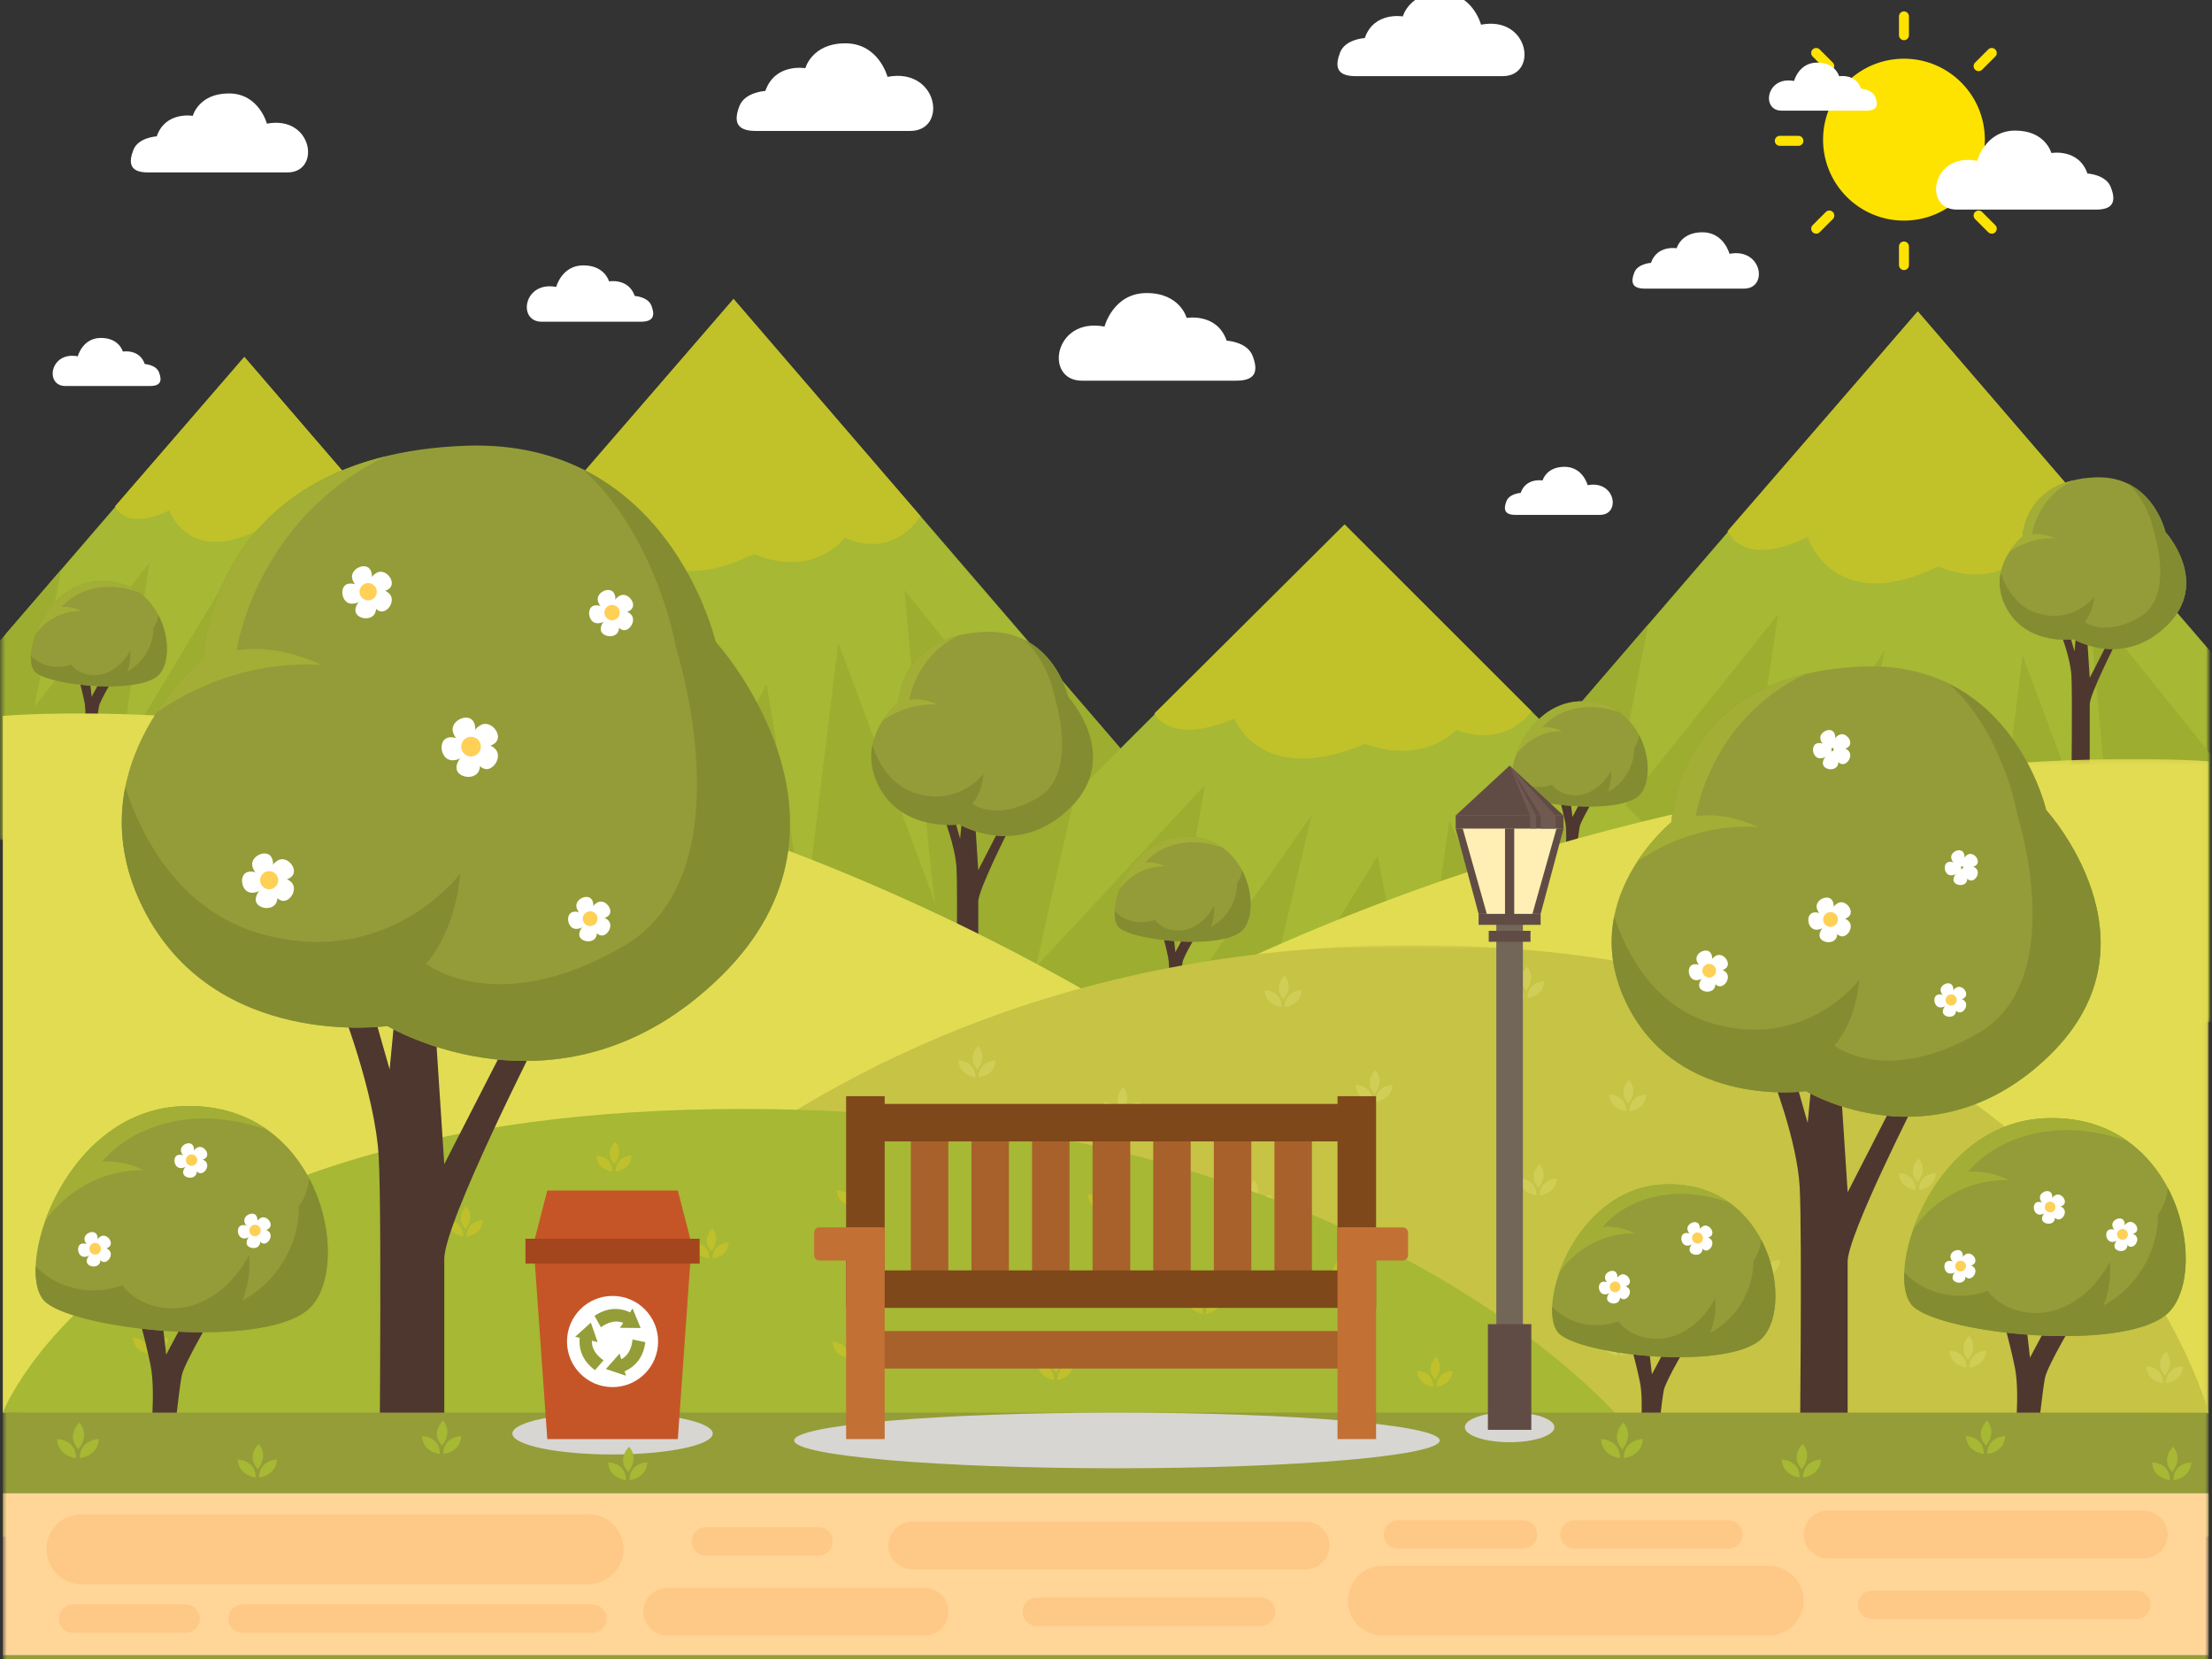 <svg width="480" height="360" viewBox="0 0 480 360" xmlns="http://www.w3.org/2000/svg" xmlns:xlink="http://www.w3.org/1999/xlink" style="background:#fff"><rect x="0" y="0" width="480" height="360" fill="#333333" stroke="none"/><defs><path id="a" d="M.169.166h195.896V154.4H.169z"/><path id="c" d="M.169.827h195.896v91.036H.169z"/><path id="e" d="M.608.73h142.661v104.84H.608z"/><path id="g" d="M.608 1.11h142.661v61.882H.608z"/><path id="i" d="M1.286.162h351.676v143.97H1.286z"/><path id="k" d="M.621.664h377.604v103.552H.621z"/><path id="m" d="M.608 479h478.67V0H.608z"/></defs><g transform="translate(0 -59)" fill="none" fill-rule="evenodd"><path d="M430.707 89.304c0 9.7-7.858 17.564-17.55 17.564-9.693 0-17.55-7.864-17.55-17.564s7.857-17.563 17.55-17.563c9.692 0 17.55 7.863 17.55 17.563m-17.55-21.584a1.081 1.081 0 0 1-1.08-1.083v-4.035a1.081 1.081 0 1 1 2.16 0v4.035c0 .598-.484 1.082-1.08 1.082m0 49.884a1.081 1.081 0 0 1-1.08-1.081v-4.036c0-.596.483-1.082 1.08-1.082.596 0 1.08.486 1.08 1.082v4.036a1.08 1.08 0 0 1-1.08 1.081m15.433-43.486a1.084 1.084 0 0 1 0-1.53l2.853-2.853a1.08 1.08 0 0 1 1.53 0 1.084 1.084 0 0 1 0 1.53l-2.853 2.853a1.082 1.082 0 0 1-1.53 0m-35.247 35.273a1.081 1.081 0 0 1 0-1.53l2.85-2.853a1.08 1.08 0 0 1 1.53 0 1.084 1.084 0 0 1 0 1.53l-2.853 2.853a1.078 1.078 0 0 1-1.527 0m41.642-19.828c0-.598.484-1.082 1.08-1.082h4.033c.597 0 1.08.484 1.08 1.082a1.08 1.08 0 0 1-1.08 1.081h-4.032a1.081 1.081 0 0 1-1.081-1.081m-49.85 0c0-.598.484-1.082 1.08-1.082h4.034a1.081 1.081 0 0 1 0 2.163h-4.034a1.08 1.08 0 0 1-1.08-1.081m43.455 15.445a1.08 1.08 0 0 1 1.53 0l2.852 2.853a1.084 1.084 0 0 1 0 1.53 1.08 1.08 0 0 1-1.529 0l-2.852-2.853a1.084 1.084 0 0 1 0-1.53m-35.248-35.273a1.078 1.078 0 0 1 1.527 0l2.852 2.852a1.082 1.082 0 0 1-1.53 1.53l-2.85-2.852a1.081 1.081 0 0 1 0-1.53" fill="#FFE300"/><g transform="translate(283.213 126.403)"><mask id="b" fill="#fff"><use xlink:href="#a"/></mask><path fill="#A6B834" mask="url(#b)" d="M.169 154.4L132.939.166 265.709 154.4z"/></g><path d="M416.152 126.568l-41.286 47.689s3.292 8.285 17.352 1.274c0 0 5.684 17.528 28.421 6.374 0 0 11.37 5.736 19.747-3.505 0 0 9.671 5.099 16.353-4.674l-40.587-47.158z" fill="#C1C12A"/><g transform="translate(283.213 188.939)"><mask id="d" fill="#fff"><use xlink:href="#c"/></mask><path d="M.169 91.863h265.54l-67.69-78.634 14.698 40.712L170.036.827s5.695 63.487 6.713 68.162c-1.461-4.27-21.073-56.689-21.073-56.689s-7.18 58.212-7.18 59.487c0 1.274-8.377-50.564-8.377-50.564l-26.726 50.564 12.366-60.761-32.31 53.537 9.174-61.187-36.698 45.891s4.672-24.261 8.539-43.71L.169 91.863z" fill="#9CAD30" mask="url(#d)"/></g><g transform="translate(0 135.717)"><mask id="f" fill="#fff"><use xlink:href="#e"/></mask><path fill="#A6B834" mask="url(#f)" d="M-37.23 105.57L53.02.73l90.249 104.84z"/></g><path d="M53.02 136.447l-28.064 32.416s2.237 5.632 11.796.866c0 0 3.863 11.915 19.318 4.334 0 0 7.726 3.898 13.423-2.384 0 0 6.573 3.466 11.115-3.177L53.02 136.447z" fill="#C1C12A"/><g transform="translate(0 178.294)"><mask id="h" fill="#fff"><use xlink:href="#g"/></mask><path d="M-37.23 62.992h180.5L97.257 9.541l9.99 27.673L78.238 1.11s3.87 43.155 4.561 46.332C81.805 44.54 68.474 8.91 68.474 8.91s-4.88 39.57-4.88 40.437c0 .866-5.693-34.371-5.693-34.371l-18.167 34.37 8.405-41.302-21.962 36.392 6.236-41.59L7.468 34.037s3.175-16.491 5.803-29.711l-50.5 58.665z" fill="#9CAD30" mask="url(#h)"/></g><path fill="#A6B834" d="M26.41 278.108l132.77-154.234 132.77 154.234z"/><path d="M159.18 123.874l-41.286 47.688s3.292 8.286 17.352 1.275c0 0 5.684 17.528 28.42 6.374 0 0 11.37 5.736 19.747-3.505 0 0 9.673 5.099 16.353-4.674l-40.587-47.158z" fill="#C1C12A"/><path d="M26.41 278.108h265.54l-67.69-78.634 14.698 40.712-42.681-53.115s5.695 63.488 6.713 68.162c-1.461-4.27-21.073-56.688-21.073-56.688s-7.18 58.212-7.18 59.486c0 1.275-8.377-50.563-8.377-50.563l-26.726 50.563L152 197.271l-32.31 53.537 9.174-61.187-36.698 45.89s4.672-24.26 8.539-43.71L26.41 278.109z" fill="#9CAD30"/><path fill="#A6B834" d="M159.004 305.492l132.77-132.68 132.768 132.68z"/><path d="M291.773 172.812l-41.285 41.025s3.29 7.127 17.352 1.096c0 0 5.684 15.078 28.42 5.483 0 0 11.37 4.934 19.746-3.016 0 0 9.673 4.387 16.354-4.021l-40.587-40.567z" fill="#C1C12A"/><path d="M159.004 305.492h265.538l-67.69-67.645 14.7 35.021-42.681-45.69s5.693 54.616 6.712 58.635c-1.462-3.672-21.074-48.766-21.074-48.766s-7.178 50.077-7.178 51.175c0 1.096-8.377-43.499-8.377-43.499l-26.727 43.499 12.365-52.271-32.31 46.057 9.176-52.637-36.7 39.476s4.673-20.87 8.54-37.6l-74.294 74.245z" fill="#9CAD30"/><path d="M251.641 259.322s1.312 4.73 1.838 7.356c.525 2.626 0 7.355 0 7.355h2.362s.526-4.99.788-6.306c.262-1.311 3.411-6.566 3.411-6.566l-2.333-.519-2.654 4.985s-.786-7.618-1.05-6.83c-.262.787-2.362.525-2.362.525" fill="#4E372F"/><path d="M256.558 240.534c-12.087.572-17.099 17.054-13.603 19.843 3.494 2.789 21.406 4.633 26.284.811 4.879-3.821 1.743-21.336-12.68-20.654" fill="#939C38"/><path d="M269.507 247.845a5.84 5.84 0 0 1-1.047 2.797c.034 3.89-2.26 7.71-5.708 9.508.575-1.445.807-3.024.678-4.574-1.228 2.31-3.22 4.308-5.724 5.066-2.5.757-5.507.063-7.081-2.026-2.27.85-4.913.639-7.018-.563a8.155 8.155 0 0 1-1.73-1.345c-.065 1.696.286 3.036 1.077 3.668 3.496 2.79 21.407 4.633 26.286.812 2.668-2.09 2.931-8.276.267-13.343" fill="#838C31"/><path d="M259.383 241.783c2.029.064 4.018.49 5.936 1.16-2.248-1.61-5.15-2.58-8.76-2.408-7.166.338-11.844 6.268-13.738 11.622 2.225-3.194 6.075-5.28 9.986-5.137a7.87 7.87 0 0 0-4.242-.885c2.616-3.05 6.8-4.48 10.818-4.352" fill="#A2AE35"/><path d="M337.802 229.984s1.312 4.727 1.837 7.355c.525 2.627 0 7.354 0 7.354h2.363s.525-4.99.787-6.304c.263-1.313 3.412-6.566 3.412-6.566l-2.334-.52-2.654 4.985s-.785-7.617-1.049-6.83c-.262.788-2.362.526-2.362.526" fill="#4E372F"/><path d="M342.719 211.196c-12.087.572-17.098 17.053-13.604 19.842 3.495 2.789 21.406 4.633 26.285.812 4.878-3.822 1.743-21.337-12.681-20.654" fill="#939C38"/><path d="M355.667 218.506a5.84 5.84 0 0 1-1.046 2.797c.033 3.89-2.26 7.71-5.708 9.508a10.16 10.16 0 0 0 .678-4.574c-1.227 2.31-3.22 4.308-5.723 5.065-2.502.759-5.509.063-7.082-2.026a8.403 8.403 0 0 1-7.019-.563 8.099 8.099 0 0 1-1.728-1.344c-.067 1.697.284 3.037 1.075 3.669 3.496 2.79 21.408 4.633 26.286.811 2.67-2.09 2.932-8.277.267-13.343" fill="#838C31"/><path d="M345.543 212.444c2.029.064 4.018.49 5.937 1.16-2.249-1.61-5.15-2.58-8.761-2.408-7.166.338-11.843 6.269-13.738 11.621 2.226-3.193 6.076-5.28 9.987-5.136a7.858 7.858 0 0 0-4.243-.884c2.618-3.053 6.801-4.48 10.818-4.353" fill="#A2AE35"/><path d="M16.478 203.902s1.31 4.73 1.837 7.356c.524 2.626 0 7.355 0 7.355h2.362s.525-4.991.788-6.306c.262-1.311 3.412-6.566 3.412-6.566l-2.333-.519-2.654 4.984s-.787-7.617-1.05-6.83c-.263.788-2.362.526-2.362.526" fill="#4E372F"/><path d="M21.394 185.114c-12.087.572-17.098 17.054-13.602 19.843 3.493 2.788 21.404 4.633 26.283.811 4.878-3.821 1.744-21.337-12.681-20.654" fill="#939C38"/><path d="M34.342 192.425a5.851 5.851 0 0 1-1.045 2.797c.032 3.89-2.26 7.71-5.708 9.508.575-1.445.807-3.024.677-4.575-1.227 2.31-3.22 4.309-5.723 5.067-2.502.757-5.509.063-7.082-2.026a8.418 8.418 0 0 1-7.019-.563 8.147 8.147 0 0 1-1.728-1.345c-.067 1.696.284 3.036 1.077 3.668 3.494 2.79 21.406 4.633 26.284.812 2.67-2.09 2.932-8.276.267-13.343" fill="#838C31"/><path d="M24.218 186.363c2.03.064 4.018.49 5.937 1.16-2.249-1.61-5.15-2.58-8.761-2.408-7.166.338-11.842 6.268-13.737 11.622 2.225-3.195 6.076-5.281 9.986-5.137a7.868 7.868 0 0 0-4.243-.885c2.618-3.051 6.801-4.48 10.818-4.352" fill="#A2AE35"/><path d="M204.679 236.028s2.62 6.557 2.883 11.279c.262 4.72 0 28.067 0 28.067h4.719v-20.722c0-2.624 6.814-16.002 6.814-16.002l-1.573-1.048-5.241 10.23-.788-12.066-2.622-.264-.522 5.51-1.574-5.51-2.096.526z" fill="#4E372F"/><path d="M194.955 211.415s-9.502 7.664-4.367 17.96c5.134 10.297 17.593 8.512 17.593 8.512s12.649 7.586 24.03-3.595c11.38-11.18-.403-24.06-.403-24.06s-3.317-14.667-18.023-14.116c-18.498.692-18.83 15.299-18.83 15.299" fill="#939C38"/><path d="M232.21 234.293c11.382-11.181-.402-24.06-.402-24.06s-1.963-8.644-9.531-12.41c5.393 4.957 6.692 12.848 6.692 12.848s5.243 16.264-3.845 21.51c-9.087 5.245-14.156 1.224-14.156 1.224 2.273-2.624 2.448-6.47 2.448-6.47s-5.067 6.819-14.154 4.37c-6.115-1.647-8.825-7.17-9.945-10.61-.506 2.54-.324 5.483 1.27 8.68 5.136 10.296 17.594 8.511 17.594 8.511s12.648 7.587 24.03-3.593" fill="#838C31"/><path d="M208.089 196.875c-12.864 3.117-13.134 14.54-13.134 14.54s-1.78 1.436-3.382 3.897c2.44-1.671 6.58-3.735 11.882-3.417 0 0-3.146-1.574-6.116-1.05 0 0 1.325-9.443 10.75-13.97" fill="#A2AE35"/><path d="M447.072 196.164s2.206 5.518 2.427 9.49c.22 3.973 0 23.616 0 23.616h3.97v-17.436c0-2.207 5.733-13.462 5.733-13.462l-1.323-.884-4.41 8.608-.663-10.152-2.205-.221-.441 4.635-1.323-4.635-1.765.441z" fill="#4E372F"/><path d="M438.89 175.456s-7.993 6.448-3.673 15.111 14.803 7.161 14.803 7.161 10.642 6.384 20.218-3.023c9.575-9.407-.339-20.244-.339-20.244s-2.79-12.34-15.165-11.877c-15.563.583-15.844 12.872-15.844 12.872" fill="#939C38"/><path d="M470.238 194.705c9.575-9.407-.339-20.245-.339-20.245s-1.651-7.271-8.019-10.44c4.537 4.17 5.63 10.81 5.63 10.81s4.412 13.684-3.234 18.098c-7.645 4.414-11.91 1.029-11.91 1.029 1.911-2.206 2.058-5.443 2.058-5.443s-4.265 5.738-11.91 3.679c-5.144-1.387-7.425-6.034-8.367-8.928-.425 2.135-.273 4.613 1.07 7.302 4.319 8.663 14.803 7.16 14.803 7.16s10.642 6.385 20.218-3.022" fill="#838C31"/><path d="M449.942 163.222c-10.825 2.623-11.052 12.233-11.052 12.233s-1.496 1.21-2.843 3.28c2.052-1.406 5.535-3.143 9.996-2.874 0 0-2.647-1.325-5.147-.883 0 0 1.117-7.946 9.046-11.756" fill="#A2AE35"/><path d="M.608 365.54V214.353s194.484-17.897 351.675 153.314L.608 365.54z" fill="#E1DC52"/><g transform="translate(126.316 223.533)"><mask id="j" fill="#fff"><use xlink:href="#i"/></mask><path d="M352.962 142.144V.664S158.477-16.086 1.286 144.131l351.676-1.988z" fill="#E1DC52" mask="url(#j)"/></g><g transform="translate(101.053 263.45)"><mask id="l" fill="#fff"><use xlink:href="#k"/></mask><path d="M378.226 102.09S351.22.665 205.713.665.62 104.216.62 104.216l377.605-2.125z" fill="#C6C345" mask="url(#l)"/></g><path d="M211.656 292.782s-3.49-.332-3.657-3.659c0 0 3.657 0 3.657 3.66m.706-.001s3.49-.332 3.657-3.659c0 0-3.657 0-3.657 3.66m-.272-1.677s2.342-2.611.212-5.17c0 0-2.688 2.48-.211 5.17m31.005 10.665s-3.49-.332-3.655-3.659c0 0 3.655 0 3.655 3.66m.706-.001s3.49-.332 3.657-3.659c0 0-3.657 0-3.657 3.66m-.272-1.677s2.342-2.61.212-5.17c0 0-2.688 2.48-.211 5.17m34.568-22.572s-3.49-.333-3.657-3.66c0 0 3.657 0 3.657 3.66m.706 0s3.49-.333 3.657-3.66c0 0-3.657 0-3.657 3.66m-.271-1.677s2.341-2.61.211-5.17c0 0-2.688 2.48-.211 5.17m19.296 22.212s-3.491-.333-3.657-3.66c0 0 3.656 0 3.656 3.66m.707 0s3.49-.333 3.656-3.66c0 0-3.656 0-3.656 3.66m-.273-1.677s2.343-2.61.213-5.17c0 0-2.689 2.48-.213 5.17m32.475-20.776s-3.49-.333-3.657-3.66c0 0 3.657 0 3.657 3.66m.706 0s3.49-.333 3.657-3.66c0 0-3.657 0-3.657 3.66m-.273-1.677s2.343-2.61.213-5.17c0 0-2.688 2.48-.213 5.17m21.706 26.226s-3.49-.333-3.657-3.66c0 0 3.657 0 3.657 3.66m.706 0s3.49-.333 3.657-3.66c0 0-3.657 0-3.657 3.66m-.273-1.677s2.343-2.61.212-5.17c0 0-2.689 2.48-.212 5.17m32.774-4.61s-3.49-.333-3.656-3.66c0 0 3.656 0 3.656 3.66m.706 0s3.49-.333 3.657-3.66c0 0-3.657 0-3.657 3.66m-.272-1.677s2.342-2.61.212-5.17c0 0-2.688 2.48-.212 5.17m29.184 25.028s-3.49-.333-3.656-3.66c0 0 3.656 0 3.656 3.66m.707 0s3.49-.333 3.656-3.66c0 0-3.656 0-3.656 3.66m-.273-1.677s2.343-2.61.211-5.17c0 0-2.688 2.48-.211 5.17m10.536 40.197s-3.49-.333-3.657-3.66c0 0 3.657 0 3.657 3.66m.706 0s3.49-.333 3.655-3.66c0 0-3.655 0-3.655 3.66m-.273-1.678s2.343-2.61.212-5.17c0 0-2.689 2.48-.212 5.17m42.248 5.07s-3.49-.332-3.657-3.659c0 0 3.657 0 3.657 3.66m.707-.001s3.49-.332 3.656-3.659c0 0-3.657 0-3.657 3.66m-.271-1.678s2.341-2.61.211-5.169c0 0-2.688 2.48-.211 5.17m-118.906-4.311s-3.49-.333-3.656-3.66c0 0 3.656 0 3.656 3.66m.707 0s3.49-.333 3.656-3.66c0 0-3.656 0-3.656 3.66m-.273-1.677s2.343-2.61.211-5.17c0 0-2.688 2.48-.211 5.17m95.799-20.776s-3.49-.333-3.656-3.66c0 0 3.656 0 3.656 3.66m.706 0s3.49-.333 3.657-3.66c0 0-3.657 0-3.657 3.66m-.272-1.677s2.343-2.61.211-5.17c0 0-2.688 2.48-.211 5.17m-65.654 7.066s-3.489-.333-3.655-3.66c0 0 3.655 0 3.655 3.66m.706 0s3.49-.333 3.657-3.66c0 0-3.657 0-3.657 3.66m-.271-1.677s2.342-2.61.212-5.17c0 0-2.689 2.48-.212 5.17m-48.9-15.987s-3.49-.333-3.656-3.659c0 0 3.657 0 3.657 3.66m.706-.001s3.49-.333 3.657-3.659c0 0-3.657 0-3.657 3.66m-.273-1.677s2.343-2.61.212-5.17c0 0-2.689 2.48-.212 5.17m-62.361 5.269s-3.49-.333-3.657-3.66c0 0 3.657 0 3.657 3.66m.706 0s3.49-.333 3.656-3.66c0 0-3.656 0-3.656 3.66m-.273-1.677s2.343-2.61.212-5.17c0 0-2.689 2.48-.212 5.17m-59.669 1.078s-3.49-.333-3.656-3.66c0 0 3.656 0 3.656 3.66m.707 0s3.49-.333 3.656-3.66c0 0-3.656 0-3.656 3.66m-.273-1.676s2.343-2.61.211-5.17c0 0-2.688 2.48-.211 5.17m-36.035-7.006s-3.49-.333-3.657-3.659c0 0 3.657 0 3.657 3.66m.706-.001s3.49-.333 3.657-3.659c0 0-3.657 0-3.657 3.66m-.272-1.678s2.342-2.61.212-5.169c0 0-2.688 2.479-.213 5.17" fill="#D1CE57"/><path d="M.608 365.54s25.149-65.899 160.666-65.899 191.009 68.025 191.009 68.025L.608 365.54z" fill="#A6B834"/><path d="M32.367 352.766s-3.341-.318-3.5-3.503c0 0 3.5 0 3.5 3.503m.677 0s3.343-.318 3.5-3.503c0 0-3.5 0-3.5 3.503m-.26-1.606s2.242-2.5.202-4.949c0 0-2.574 2.374-.202 4.95m27.407-15.459s-3.343-.32-3.502-3.503c0 0 3.502 0 3.502 3.503m.675 0s3.343-.32 3.501-3.503c0 0-3.5 0-3.5 3.503m-.26-1.605s2.241-2.5.202-4.95c0 0-2.574 2.372-.202 4.95m25.313 22.262s-3.344-.318-3.502-3.504c0 0 3.501 0 3.501 3.504m.677 0s3.341-.318 3.5-3.504c0 0-3.5 0-3.5 3.504m-.261-1.606s2.243-2.5.202-4.95c0 0-2.574 2.373-.202 4.95m14.244-27.433s-3.343-.319-3.502-3.504c0 0 3.502 0 3.502 3.503m.675.001s3.343-.319 3.501-3.504c0 0-3.5 0-3.5 3.503m-.261-1.605s2.242-2.5.202-4.95c0 0-2.574 2.374-.202 4.95m52.954 6.401s-3.343-.318-3.501-3.503c0 0 3.5 0 3.5 3.503m.677 0s3.341-.318 3.501-3.503c0 0-3.5 0-3.5 3.503m-.262-1.605s2.243-2.499.202-4.95c0 0-2.574 2.374-.202 4.95m30.697-9.77s-3.341-.319-3.5-3.504c0 0 3.5 0 3.5 3.503m.677.001s3.343-.319 3.5-3.504c0 0-3.5 0-3.5 3.503m-.26-1.605s2.242-2.5.202-4.95c0 0-2.574 2.372-.202 4.95m-1.314 34.536s-3.341-.318-3.5-3.503c0 0 3.5 0 3.5 3.503m.677 0s3.342-.318 3.5-3.503c0 0-3.5 0-3.5 3.503m-.261-1.605s2.243-2.5.203-4.95c0 0-2.574 2.373-.203 4.95m19.629-12.166s-3.342-.318-3.501-3.503c0 0 3.5 0 3.5 3.503m.677 0s3.342-.318 3.501-3.503c0 0-3.5 0-3.5 3.503m-.262-1.605s2.243-2.5.202-4.95c0 0-2.573 2.374-.202 4.95m24.117 20.166s-3.343-.318-3.501-3.503c0 0 3.5 0 3.5 3.503m.677 0s3.342-.318 3.501-3.503c0 0-3.5 0-3.5 3.503m-.262-1.605s2.243-2.5.202-4.95c0 0-2.574 2.373-.202 4.95m31.895-12.765s-3.342-.318-3.501-3.503c0 0 3.5 0 3.5 3.503m.677 0s3.342-.318 3.501-3.503c0 0-3.5 0-3.5 3.503m-.262-1.605s2.243-2.499.202-4.95c0 0-2.572 2.374-.202 4.95m28.305-3.484s-3.342-.318-3.501-3.503c0 0 3.5 0 3.5 3.503m.677 0s3.343-.318 3.5-3.503c0 0-3.5 0-3.5 3.503m-.26-1.605s2.242-2.5.202-4.95c0 0-2.574 2.372-.202 4.95m20.825 22.561s-3.342-.318-3.5-3.503c0 0 3.5 0 3.5 3.503m.677 0s3.341-.318 3.5-3.503c0 0-3.5 0-3.5 3.503m-.261-1.605s2.243-2.5.202-4.95c0 0-2.574 2.373-.202 4.95m-71.917-36.715s-3.342-.318-3.502-3.503c0 0 3.501 0 3.501 3.503m.677 0s3.343-.318 3.5-3.503c0 0-3.5 0-3.5 3.503m-.261-1.605s2.243-2.5.203-4.95c0 0-2.574 2.374-.203 4.95m-106.321 37.829s-3.342-.318-3.5-3.503c0 0 3.5 0 3.5 3.503m.676 0s3.342-.318 3.502-3.503c0 0-3.501 0-3.501 3.503m-.261-1.605s2.243-2.5.202-4.95c0 0-2.574 2.374-.202 4.95m-1.131-43.007s-3.343-.32-3.501-3.504c0 0 3.5 0 3.5 3.504m.677 0s3.342-.32 3.501-3.504c0 0-3.5 0-3.5 3.504m-.262-1.605s2.243-2.5.202-4.95c0 0-2.574 2.372-.202 4.95" fill="#BFC02B"/><path d="M28.722 339.423s2.82 10.159 3.948 15.803c1.128 5.644 0 15.804 0 15.804h5.077s1.127-10.724 1.692-13.546c.563-2.822 7.332-14.11 7.332-14.11l-5.015-1.117-5.702 10.712s-1.693-16.368-2.256-14.676c-.564 1.694-5.076 1.13-5.076 1.13" fill="#4E372F"/><path d="M39.287 299.053c-25.97 1.229-36.74 36.643-29.23 42.635 7.509 5.992 45.994 9.955 56.477 1.744 10.483-8.21 3.745-45.847-27.247-44.38" fill="#939C38"/><path d="M67.11 314.762c-.228 2.154-.983 4.251-2.25 6.01.073 8.357-4.856 16.567-12.264 20.428a21.777 21.777 0 0 0 1.455-9.827c-2.638 4.963-6.92 9.256-12.295 10.885-5.377 1.628-11.835.133-15.218-4.354-4.877 1.828-10.556 1.372-15.08-1.21-1.37-.782-2.606-1.771-3.716-2.888-.142 3.643.612 6.523 2.315 7.882 7.509 5.993 45.995 9.954 56.477 1.743 5.736-4.492 6.3-17.784.575-28.67" fill="#838C31"/><path d="M45.356 301.736c4.359.138 8.635 1.052 12.755 2.49-4.829-3.458-11.065-5.54-18.823-5.174-15.396.73-25.448 13.47-29.52 24.975 4.783-6.866 13.057-11.347 21.458-11.037a16.883 16.883 0 0 0-9.113-1.902c5.621-6.558 14.611-9.626 23.243-9.352" fill="#A2AE35"/><path d="M73.49 276.037s7.9 19.768 8.692 34c.79 14.234 0 84.607 0 84.607h14.222v-62.467c0-7.906 20.545-48.233 20.545-48.233l-4.741-3.162-15.804 30.838-2.37-36.374-7.902-.79-1.58 16.605-4.74-16.605-6.322 1.58z" fill="#4E372F"/><path d="M44.177 201.841s-28.642 23.104-13.163 54.14c15.477 31.04 53.036 25.66 53.036 25.66s38.129 22.869 72.435-10.834c34.307-33.705-1.213-72.531-1.213-72.531s-10-44.21-54.331-42.552c-55.763 2.088-56.764 46.117-56.764 46.117" fill="#939C38"/><path d="M156.485 270.806c34.307-33.703-1.213-72.531-1.213-72.531s-5.917-26.054-28.73-37.402c16.255 14.94 20.17 38.727 20.17 38.727s15.804 49.026-11.588 64.84c-27.393 15.815-42.67 3.69-42.67 3.69 6.848-7.907 7.376-19.504 7.376-19.504s-15.279 20.558-42.67 13.178c-18.432-4.966-26.6-21.617-29.977-31.986-1.525 7.654-.976 16.526 3.83 26.165C46.49 287.02 84.05 281.64 84.05 281.64s38.129 22.87 72.435-10.835" fill="#838C31"/><path d="M83.769 158.011c-38.778 9.398-39.592 43.83-39.592 43.83s-5.36 4.33-10.189 11.751c7.352-5.042 19.833-11.26 35.814-10.3 0 0-9.481-4.746-18.437-3.164 0 0 3.999-28.467 32.404-42.117" fill="#A2AE35"/><path d="M352.853 346.877s2.156 7.763 3.017 12.076c.862 4.314 0 12.076 0 12.076h3.88s.862-8.193 1.291-10.35c.431-2.157 5.605-10.783 5.605-10.783l-3.834-.853-4.355 8.186s-1.294-12.509-1.725-11.214c-.43 1.293-3.879.862-3.879.862" fill="#4E372F"/><path d="M360.927 316.029c-19.846.94-28.075 28-22.338 32.58 5.74 4.58 35.148 7.607 43.158 1.332 8.01-6.274 2.863-35.034-20.82-33.912" fill="#939C38"/><path d="M382.187 328.033c-.174 1.646-.75 3.248-1.719 4.592.056 6.387-3.71 12.659-9.371 15.61a16.661 16.661 0 0 0 1.111-7.508c-2.015 3.792-5.286 7.072-9.395 8.317-4.108 1.244-9.043.102-11.628-3.326-3.728 1.395-8.068 1.048-11.524-.925a13.325 13.325 0 0 1-2.84-2.208c-.107 2.784.467 4.986 1.769 6.024 5.738 4.58 35.147 7.607 43.157 1.332 4.383-3.432 4.815-13.59.44-21.908" fill="#838C31"/><path d="M365.564 318.079c3.331.106 6.598.803 9.747 1.904-3.69-2.643-8.456-4.234-14.383-3.955-11.766.558-19.446 10.293-22.558 19.084 3.654-5.246 9.977-8.67 16.398-8.434a12.895 12.895 0 0 0-6.965-1.452c4.296-5.012 11.165-7.356 17.761-7.147" fill="#A2AE35"/><path d="M433.433 340.57s2.718 9.791 3.804 15.23c1.088 5.44 0 15.23 0 15.23h4.892s1.086-10.335 1.631-13.054c.544-2.72 7.066-13.599 7.066-13.599l-4.835-1.075-5.494 10.323s-1.628-15.774-2.172-14.143c-.544 1.633-4.892 1.089-4.892 1.089" fill="#4E372F"/><path d="M443.614 301.667c-25.028 1.185-35.405 35.313-28.17 41.087 7.238 5.775 44.325 9.592 54.427 1.68 10.102-7.912 3.61-44.18-26.257-42.767" fill="#939C38"/><path d="M470.425 316.806c-.218 2.076-.948 4.097-2.166 5.792.07 8.054-4.68 15.964-11.82 19.685a21 21 0 0 0 1.403-9.47c-2.541 4.783-6.669 8.92-11.85 10.49-5.18 1.568-11.403.129-14.663-4.196-4.7 1.762-10.175 1.323-14.533-1.165-1.32-.753-2.512-1.707-3.581-2.785-.137 3.513.589 6.288 2.23 7.597 7.237 5.775 44.325 9.592 54.426 1.68 5.527-4.329 6.07-17.138.554-27.628" fill="#838C31"/><path d="M449.461 304.253c4.202.133 8.323 1.014 12.293 2.4-4.654-3.332-10.664-5.34-18.14-4.986-14.837.702-24.523 12.98-28.445 24.066 4.607-6.615 12.58-10.934 20.677-10.636a16.276 16.276 0 0 0-8.784-1.831c5.419-6.32 14.081-9.277 22.4-9.013" fill="#A2AE35"/><path d="M384.168 291.684s5.783 14.466 6.36 24.881c.579 10.415 0 61.912 0 61.912h10.409v-45.71c0-5.787 15.034-35.297 15.034-35.297l-3.469-2.315-11.565 22.566-1.734-26.616-5.784-.579-1.155 12.152-3.47-12.152-4.626 1.158z" fill="#4E372F"/><path d="M362.718 237.39s-20.96 16.905-9.633 39.618c11.324 22.714 38.81 18.776 38.81 18.776s27.903 16.735 53.008-7.928c25.104-24.662-.888-53.076-.888-53.076s-7.317-32.353-39.76-31.138c-40.804 1.528-41.537 33.747-41.537 33.747" fill="#939C38"/><path d="M444.902 287.856c25.105-24.663-.888-53.077-.888-53.077s-4.33-19.064-21.023-27.37c11.895 10.933 14.76 28.34 14.76 28.34s11.563 35.876-8.481 47.449c-20.046 11.572-31.224 2.7-31.224 2.7 5.01-5.787 5.396-14.273 5.396-14.273s-11.179 15.044-31.224 9.643c-13.488-3.633-19.466-15.819-21.937-23.405-1.115 5.6-.714 12.092 2.803 19.145 11.326 22.713 38.812 18.775 38.812 18.775s27.901 16.736 53.006-7.927" fill="#838C31"/><path d="M391.69 205.315c-28.378 6.877-28.972 32.074-28.972 32.074s-3.922 3.17-7.457 8.598c5.38-3.688 14.513-8.24 26.208-7.537 0 0-6.938-3.472-13.49-2.314 0 0 2.924-20.833 23.71-30.821" fill="#A2AE35"/><mask id="n" fill="#fff"><use xlink:href="#m"/></mask><path fill="#949D38" mask="url(#n)" d="M.608 460.295h478.67v-42.108H.608zm0-67.85h478.67V365.54H.608z"/><path fill="#FFD698" mask="url(#n)" d="M.608 418.187h478.67v-35.139H.608z"/><path d="M127.737 402.76H17.642c-4.168 0-7.579-3.414-7.579-7.585 0-4.171 3.41-7.584 7.58-7.584h110.094c4.17 0 7.578 3.413 7.578 7.584 0 4.171-3.409 7.584-7.578 7.584m72.897 11.177H144.79c-2.852 0-5.184-2.335-5.184-5.19 0-2.853 2.332-5.188 5.184-5.188h55.845c2.854 0 5.186 2.335 5.186 5.189s-2.332 5.189-5.186 5.189m72.997-2.096h-48.666a3.1 3.1 0 0 1-3.09-3.094 3.1 3.1 0 0 1 3.09-3.093h48.666c1.7 0 3.091 1.392 3.091 3.093a3.102 3.102 0 0 1-3.091 3.094m-145.097 1.497h-75.89a3.101 3.101 0 0 1-3.09-3.094 3.101 3.101 0 0 1 3.09-3.093h75.89c1.7 0 3.092 1.391 3.092 3.093a3.102 3.102 0 0 1-3.092 3.094m-88.255 0H15.848a3.101 3.101 0 0 1-3.091-3.094 3.101 3.101 0 0 1 3.091-3.093H40.28c1.7 0 3.092 1.391 3.092 3.093a3.102 3.102 0 0 1-3.092 3.094m137.318-16.765h-24.432a3.1 3.1 0 0 1-3.09-3.093 3.1 3.1 0 0 1 3.09-3.094h24.432c1.7 0 3.091 1.392 3.091 3.094a3.101 3.101 0 0 1-3.091 3.093m152.876-1.497H303.35a3.102 3.102 0 0 1-3.092-3.093 3.102 3.102 0 0 1 3.092-3.094h27.125c1.7 0 3.092 1.392 3.092 3.094a3.102 3.102 0 0 1-3.092 3.093m44.575 0h-33.408a3.1 3.1 0 0 1-3.09-3.093 3.1 3.1 0 0 1 3.09-3.094h33.408a3.1 3.1 0 0 1 3.09 3.094 3.101 3.101 0 0 1-3.09 3.093m88.554 15.268h-57.34a3.101 3.101 0 0 1-3.092-3.093 3.101 3.101 0 0 1 3.092-3.094h57.34c1.7 0 3.092 1.392 3.092 3.094a3.102 3.102 0 0 1-3.092 3.093m-180.3-10.777h-85.361c-2.854 0-5.187-2.335-5.187-5.19 0-2.853 2.333-5.188 5.187-5.188h85.361c2.854 0 5.186 2.335 5.186 5.189s-2.332 5.19-5.186 5.19M465.2 397.17h-68.61c-2.851 0-5.185-2.334-5.185-5.188 0-2.855 2.334-5.19 5.184-5.19H465.2c2.852 0 5.184 2.335 5.184 5.19 0 2.854-2.332 5.189-5.184 5.189m-81.374 16.765h-83.767c-4.169 0-7.58-3.413-7.58-7.584 0-4.172 3.411-7.584 7.58-7.584h83.767c4.168 0 7.579 3.412 7.579 7.584 0 4.171-3.41 7.584-7.579 7.584" fill="#FEC987" mask="url(#n)"/><path d="M337.304 368.7c0 1.799-4.352 3.256-9.72 3.256-5.37 0-9.72-1.457-9.72-3.256 0-1.799 4.35-3.256 9.72-3.256 5.368 0 9.72 1.457 9.72 3.256" fill="#D7D6D2" mask="url(#n)"/><path d="M316.71 237.841l5.928 20.637 10.594-.523 5.24-20.336c-4.4.086-15.429.282-21.762.222" fill="#FFEFB5" mask="url(#n)"/><path fill="#614C45" mask="url(#n)" d="M326.583 257.344h2v-18.573h-2z"/><path fill="#726659" mask="url(#n)" d="M324.7 368.7h5.766V258.496h-5.765z"/><path fill="#614C45" mask="url(#n)" d="M322.871 369.276h9.425V346.34h-9.425zm-2.017-109.59h13.46v-2.378h-13.46zm2.199 3.678h9.063v-2.378h-9.063zm-7.173-24.557h23.407v-2.813H315.88z"/><path fill="#614C45" mask="url(#n)" d="M320.854 257.308l-4.973-18.502h1.533l5.224 18.502zm13.46 0l4.973-18.502h-1.533l-5.225 18.502zm-18.47-21.315l11.74-10.854 11.739 10.854z"/><path fill="#705950" mask="url(#n)" d="M327.584 225.14l9.972 10.854h-3.188zm0 0l5.756 10.854h-1.297zm6.783 13.667h3.189v-2.813h-3.189zm-2.325-.037h1.297v-2.776h-1.297z"/><path d="M312.424 371.576c0 3.333-31.36 6.036-70.047 6.036-38.686 0-70.046-2.703-70.046-6.036 0-3.333 31.36-6.035 70.046-6.035 38.686 0 70.047 2.702 70.047 6.035m-157.762-1.496c0 2.506-9.732 4.538-21.74 4.538-12.005 0-21.738-2.032-21.738-4.539 0-2.506 9.733-4.538 21.738-4.538 12.008 0 21.74 2.032 21.74 4.538" fill="#D7D6D2" mask="url(#n)"/><path fill="#A8612B" mask="url(#n)" d="M237.101 336.827h8.13v-33.974h-8.13zm-13.15 0h8.13v-33.974h-8.13zm-13.15 0h8.13v-33.974h-8.13zm-13.149 0h8.13v-33.974h-8.13zm78.898 0h8.13v-33.974h-8.13zm-13.15 0h8.13v-33.974h-8.13zm-13.15 0h8.13v-33.974h-8.13z"/><path fill="#A8612B" mask="url(#n)" d="M237.101 336.827h8.13v-33.974h-8.13z"/><path fill="#7F481A" mask="url(#n)" d="M183.606 342.81h8.367v-45.936h-8.367zm106.632 0h8.367v-45.936h-8.367z"/><path fill="#A8612B" mask="url(#n)" d="M189.105 355.968h103.046v-8.135H189.105z"/><path fill="#7F481A" mask="url(#n)" d="M189.105 342.808h103.046v-8.135H189.105zm0-36.126h103.046v-8.133H189.105z"/><path fill="#C27034" mask="url(#n)" d="M183.606 371.28h8.367v-45.937h-8.367zm106.632 0h8.367v-45.937h-8.367z"/><path d="M177.794 332.521h13.057c.62 0 1.122-.503 1.122-1.123v-4.932c0-.62-.502-1.123-1.122-1.123h-13.057c-.62 0-1.122.503-1.122 1.123v4.932c0 .62.503 1.123 1.122 1.123m113.566 0h13.057c.62 0 1.122-.503 1.122-1.123v-4.932c0-.62-.502-1.123-1.122-1.123H291.36c-.62 0-1.122.503-1.122 1.123v4.932c0 .62.501 1.123 1.122 1.123" fill="#C27034" mask="url(#n)"/><path fill="#C55527" mask="url(#n)" d="M115.77 328.932h34.306l-2.992 42.348h-28.323zm0 0h34.306l-2.992-11.594h-28.323z"/><path fill="#A3461D" mask="url(#n)" d="M114.025 333.204h37.796v-5.402h-37.796z"/><path d="M142.808 350.106c0 5.463-4.425 9.893-9.886 9.893-5.46 0-9.884-4.43-9.884-9.893 0-5.463 4.425-9.893 9.884-9.893 5.46 0 9.886 4.43 9.886 9.893" fill="#FFF" mask="url(#n)"/><path d="M129.012 344.538l1.39 2.488s2.923-2.43 5.651-.53l1.479-2.232s-3.843-2.931-8.52.274" fill="#949D38" mask="url(#n)"/><path fill="#949D38" mask="url(#n)" d="M137.266 342.934l-2.723 4.199 4.474.04zm2.766 7.308l-2.788-.583s-.083 3.803-3.305 4.62l.713 2.58s4.732-.983 5.38-6.617"/><path fill="#949D38" mask="url(#n)" d="M135.831 357.53l-1.383-4.81-2.963 3.354zm-6.723-1.21l1.872-2.148s-3.272-1.935-2.404-5.146l-2.598-.641s-1.461 4.609 3.13 7.934"/><path fill="#949D38" mask="url(#n)" d="M124.815 349.084l4.868 1.15-1.47-4.229z"/><path d="M351.552 375.418s-3.951-.377-4.139-4.144c0 0 4.14 0 4.14 4.144m.799 0s3.953-.377 4.14-4.144c0 0-4.14 0-4.14 4.144m-.308-1.898s2.652-2.957.24-5.855c0 0-3.045 2.808-.24 5.855m38.472 6.088s-3.706-.354-3.883-3.885c0 0 3.883 0 3.883 3.885m.75 0s3.706-.354 3.883-3.885c0 0-3.883 0-3.883 3.885m-.289-1.781s2.486-2.773.224-5.49c0 0-2.856 2.632-.224 5.49m39.519-3.309s-3.706-.354-3.883-3.885c0 0 3.883 0 3.883 3.885m.75 0s3.706-.354 3.883-3.885c0 0-3.883 0-3.883 3.885m-.289-1.781s2.488-2.771.226-5.49c0 0-2.858 2.634-.226 5.49m39.927 7.469s-3.706-.352-3.883-3.885c0 0 3.883 0 3.883 3.885m.75 0s3.706-.352 3.883-3.885c0 0-3.883 0-3.883 3.885m-.289-1.78s2.487-2.773.226-5.49c0 0-2.858 2.632-.226 5.49m-454.832-3.008s-3.953-.377-4.14-4.144c0 0 4.14 0 4.14 4.144m.799 0s3.953-.377 4.14-4.144c0 0-4.14 0-4.14 4.144m-.308-1.898s2.651-2.957.24-5.855c0 0-3.044 2.808-.24 5.855m38.471 6.088s-3.706-.354-3.883-3.885c0 0 3.883 0 3.883 3.885m.751 0s3.705-.354 3.882-3.885c0 0-3.882 0-3.882 3.885m-.29-1.781s2.488-2.773.226-5.49c0 0-2.857 2.632-.226 5.49m39.52-3.309s-3.707-.354-3.883-3.885c0 0 3.883 0 3.883 3.885m.75 0s3.707-.354 3.884-3.885c0 0-3.884 0-3.884 3.885m-.289-1.781s2.487-2.771.225-5.49c0 0-2.856 2.634-.225 5.49m39.927 7.469s-3.707-.352-3.884-3.885c0 0 3.884 0 3.884 3.885m.75 0s3.707-.352 3.883-3.885c0 0-3.883 0-3.883 3.885m-.289-1.78s2.487-2.773.225-5.49c0 0-2.856 2.632-.225 5.49" fill="#A6B834" mask="url(#n)"/><path d="M57.985 249.762s-2.435-.325-3.169-2.596c-.734-2.272 2.806-3.947 3.979-2.318 1.174 1.627-.225 4.72-.225 4.72l-.585.194z" fill="#FFF" mask="url(#n)"/><path d="M58.459 249.426s-.254-2.446 1.782-3.689c2.035-1.245 4.489 1.807 3.18 3.33-1.307 1.523-4.639.883-4.639.883l-.323-.524z" fill="#FFF" mask="url(#n)"/><path d="M59.021 249.794s2.237-1.02 4.063.515c1.827 1.535-.283 4.835-2.142 4.08-1.858-.756-2.314-4.121-2.314-4.121l.393-.474z" fill="#FFF" mask="url(#n)"/><path d="M58.876 250.628s1.856 1.611 1.22 3.912c-.64 2.3-4.514 1.75-4.599-.255-.084-2.006 2.784-3.818 2.784-3.818l.595.16z" fill="#FFF" mask="url(#n)"/><path d="M58.12 250.423s-1.003 2.245-3.387 2.303c-2.384.057-2.983-3.812-1.09-4.476 1.894-.664 4.458 1.557 4.458 1.557l.019.616z" fill="#FFF" mask="url(#n)"/><path d="M60.144 249.086c.503.96.135 2.146-.825 2.65a1.963 1.963 0 1 1 .826-2.65" fill="#FFD056" mask="url(#n)"/><path d="M101.758 220.761s-2.645-.353-3.441-2.82c-.798-2.465 3.046-4.284 4.32-2.517 1.275 1.768-.242 5.127-.242 5.127l-.637.21z" fill="#FFF" mask="url(#n)"/><path d="M102.272 220.396s-.275-2.656 1.935-4.006c2.211-1.35 4.876 1.963 3.456 3.617-1.42 1.653-5.038.958-5.038.958l-.353-.57z" fill="#FFF" mask="url(#n)"/><path d="M102.884 220.796s2.428-1.107 4.41.559c1.985 1.667-.306 5.25-2.325 4.43-2.018-.82-2.513-4.474-2.513-4.474l.428-.515z" fill="#FFF" mask="url(#n)"/><path d="M102.725 221.702s2.016 1.75 1.323 4.248c-.69 2.498-4.9 1.902-4.992-.278-.092-2.177 3.023-4.146 3.023-4.146l.646.176z" fill="#FFF" mask="url(#n)"/><path d="M101.905 221.48s-1.088 2.437-3.68 2.5c-2.588.063-3.238-4.14-1.183-4.86 2.056-.722 4.843 1.69 4.843 1.69l.02.67z" fill="#FFF" mask="url(#n)"/><path d="M104.102 220.027a2.13 2.13 0 1 1-3.772 1.981 2.13 2.13 0 1 1 3.772-1.981" fill="#FFD056" mask="url(#n)"/><path d="M55.072 325.87s-1.537-.205-2-1.638c-.462-1.433 1.77-2.49 2.511-1.463.74 1.027-.142 2.979-.142 2.979l-.369.122z" fill="#FFF" mask="url(#n)"/><path d="M55.371 325.659s-.16-1.544 1.125-2.329c1.284-.784 2.832 1.142 2.006 2.102-.824.961-2.927.558-2.927.558l-.204-.331z" fill="#FFF" mask="url(#n)"/><path d="M55.726 325.89s1.412-.642 2.563.326c1.153.968-.178 3.05-1.35 2.574-1.174-.478-1.462-2.6-1.462-2.6l.249-.3z" fill="#FFF" mask="url(#n)"/><path d="M55.635 326.417s1.17 1.016.768 2.468c-.403 1.451-2.846 1.104-2.901-.161-.053-1.265 1.758-2.41 1.758-2.41l.375.103z" fill="#FFF" mask="url(#n)"/><path d="M55.158 326.287s-.634 1.416-2.136 1.453c-1.506.038-1.883-2.405-.69-2.824 1.195-.418 2.814.983 2.814.983l.012.388z" fill="#FFF" mask="url(#n)"/><path d="M56.435 325.444a1.24 1.24 0 0 1-.522 1.673 1.236 1.236 0 0 1-1.67-.522 1.237 1.237 0 1 1 2.192-1.15" fill="#FFD056" mask="url(#n)"/><path d="M20.391 329.863s-1.535-.205-2-1.638c-.462-1.433 1.77-2.49 2.512-1.463.74 1.028-.142 2.98-.142 2.98l-.37.12z" fill="#FFF" mask="url(#n)"/><path d="M20.69 329.65s-.16-1.543 1.125-2.328c1.284-.783 2.833 1.142 2.006 2.103-.824.96-2.926.557-2.926.557l-.205-.331z" fill="#FFF" mask="url(#n)"/><path d="M21.046 329.883s1.41-.643 2.563.326c1.153.968-.179 3.05-1.352 2.573-1.173-.476-1.46-2.6-1.46-2.6l.249-.3z" fill="#FFF" mask="url(#n)"/><path d="M20.954 330.409s1.171 1.018.768 2.468c-.401 1.452-2.845 1.106-2.9-.16-.054-1.266 1.757-2.41 1.757-2.41l.375.102z" fill="#FFF" mask="url(#n)"/><path d="M20.477 330.28s-.633 1.416-2.136 1.453c-1.506.038-1.883-2.405-.69-2.824 1.195-.42 2.814.983 2.814.983l.012.388z" fill="#FFF" mask="url(#n)"/><path d="M21.754 329.436a1.236 1.236 0 1 1-2.191 1.15 1.238 1.238 0 1 1 2.19-1.15" fill="#FFD056" mask="url(#n)"/><path d="M41.31 310.602s-1.536-.205-1.999-1.638c-.464-1.433 1.77-2.49 2.51-1.463.741 1.027-.141 2.98-.141 2.98l-.37.121z" fill="#FFF" mask="url(#n)"/><path d="M41.609 310.39s-.16-1.543 1.124-2.328c1.285-.784 2.834 1.141 2.008 2.102-.826.96-2.928.558-2.928.558l-.204-.332z" fill="#FFF" mask="url(#n)"/><path d="M41.964 310.622s1.411-.642 2.564.326c1.153.969-.178 3.05-1.351 2.573-1.174-.476-1.461-2.6-1.461-2.6l.248-.299z" fill="#FFF" mask="url(#n)"/><path d="M41.872 311.148s1.172 1.018.769 2.469c-.402 1.451-2.846 1.105-2.9-.161-.055-1.266 1.756-2.409 1.756-2.409l.375.101z" fill="#FFF" mask="url(#n)"/><path d="M41.396 311.02s-.633 1.415-2.137 1.453c-1.504.037-1.883-2.406-.689-2.825 1.194-.42 2.814.983 2.814.983l.012.389z" fill="#FFF" mask="url(#n)"/><path d="M42.672 310.176a1.236 1.236 0 1 1-2.191 1.15 1.24 1.24 0 0 1 .52-1.672 1.236 1.236 0 0 1 1.671.522" fill="#FFD056" mask="url(#n)"/><path d="M79.493 187.18s-2.322-.309-3.02-2.473c-.7-2.167 2.673-3.763 3.792-2.212 1.12 1.553-.214 4.501-.214 4.501l-.558.184z" fill="#FFF" mask="url(#n)"/><path d="M79.945 186.86s-.243-2.331 1.698-3.517c1.94-1.185 4.28 1.723 3.034 3.175-1.247 1.45-4.425.842-4.425.842l-.307-.5z" fill="#FFF" mask="url(#n)"/><path d="M80.481 187.21s2.132-.97 3.872.493c1.742 1.462-.27 4.608-2.041 3.888-1.771-.721-2.206-3.928-2.206-3.928l.375-.453z" fill="#FFF" mask="url(#n)"/><path d="M80.342 188.006s1.769 1.537 1.162 3.73c-.607 2.192-4.301 1.668-4.382-.244-.081-1.912 2.652-3.64 2.652-3.64l.568.154z" fill="#FFF" mask="url(#n)"/><path d="M79.621 187.81s-.956 2.14-3.228 2.195c-2.274.056-2.844-3.634-1.04-4.266 1.805-.633 4.251 1.484 4.251 1.484l.017.588z" fill="#FFF" mask="url(#n)"/><path d="M81.551 186.536a1.87 1.87 0 1 1-3.312 1.739 1.87 1.87 0 1 1 3.312-1.739" fill="#FFD056" mask="url(#n)"/><path d="M132.464 191.739s-2.063-.276-2.684-2.198c-.621-1.924 2.376-3.344 3.37-1.964.995 1.378-.19 3.998-.19 3.998l-.496.164z" fill="#FFF" mask="url(#n)"/><path d="M132.865 191.454s-.215-2.071 1.51-3.125c1.724-1.053 3.802 1.533 2.695 2.82-1.108 1.291-3.93.75-3.93.75l-.275-.445z" fill="#FFF" mask="url(#n)"/><path d="M133.342 191.766s1.893-.863 3.441.437c1.546 1.3-.24 4.095-1.814 3.455-1.574-.64-1.96-3.49-1.96-3.49l.333-.402z" fill="#FFF" mask="url(#n)"/><path d="M133.219 192.472s1.571 1.365 1.032 3.315c-.539 1.948-3.823 1.48-3.894-.217-.073-1.7 2.358-3.235 2.358-3.235l.504.137z" fill="#FFF" mask="url(#n)"/><path d="M132.579 192.299s-.85 1.901-2.869 1.95c-2.02.05-2.528-3.229-.925-3.79 1.605-.563 3.778 1.318 3.778 1.318l.016.522z" fill="#FFF" mask="url(#n)"/><path d="M134.293 191.167a1.664 1.664 0 0 1-.7 2.244 1.662 1.662 0 1 1 .7-2.245" fill="#FFD056" mask="url(#n)"/><path d="M127.722 258.156s-1.982-.264-2.58-2.113c-.598-1.85 2.284-3.212 3.24-1.887.956 1.325-.184 3.843-.184 3.843l-.476.157z" fill="#FFF" mask="url(#n)"/><path d="M128.108 257.883s-.206-1.992 1.45-3.003c1.659-1.014 3.656 1.471 2.59 2.71-1.064 1.24-3.777.72-3.777.72l-.263-.427z" fill="#FFF" mask="url(#n)"/><path d="M128.566 258.182s1.82-.83 3.307.42c1.487 1.249-.231 3.935-1.743 3.32-1.513-.614-1.884-3.353-1.884-3.353l.32-.387z" fill="#FFF" mask="url(#n)"/><path d="M128.448 258.861s1.51 1.312.992 3.185c-.52 1.872-3.674 1.424-3.743-.209-.069-1.632 2.267-3.108 2.267-3.108l.484.132z" fill="#FFF" mask="url(#n)"/><path d="M127.833 258.695s-.817 1.827-2.758 1.874c-1.941.047-2.428-3.104-.888-3.644s3.63 1.268 3.63 1.268l.016.502z" fill="#FFF" mask="url(#n)"/><path d="M129.48 257.606a1.597 1.597 0 1 1-2.155-.672 1.595 1.595 0 0 1 2.154.672" fill="#FFD056" mask="url(#n)"/><path d="M370.58 269.463s-1.835-.245-2.386-1.955c-.554-1.711 2.112-2.972 2.997-1.747.884 1.227-.17 3.557-.17 3.557l-.44.145z" fill="#FFF" mask="url(#n)"/><path d="M370.936 269.21s-.191-1.842 1.343-2.778c1.533-.937 3.381 1.36 2.397 2.508-.986 1.145-3.495.665-3.495.665l-.245-.395z" fill="#FFF" mask="url(#n)"/><path d="M371.36 269.487s1.685-.768 3.06.388c1.376 1.157-.213 3.64-1.613 3.073-1.4-.57-1.743-3.103-1.743-3.103l.297-.358z" fill="#FFF" mask="url(#n)"/><path d="M371.25 270.115s1.399 1.215.918 2.946c-.479 1.734-3.398 1.32-3.461-.192-.066-1.51 2.095-2.875 2.095-2.875l.448.121z" fill="#FFF" mask="url(#n)"/><path d="M370.682 269.96s-.754 1.692-2.55 1.736c-1.798.043-2.248-2.871-.822-3.372 1.425-.5 3.358 1.173 3.358 1.173l.014.464z" fill="#FFF" mask="url(#n)"/><path d="M372.206 268.954a1.478 1.478 0 1 1-2.618 1.373 1.478 1.478 0 0 1 2.618-1.373" fill="#FFD056" mask="url(#n)"/><path d="M396.87 258.32s-1.994-.266-2.594-2.124c-.6-1.858 2.294-3.227 3.255-1.896.96 1.33-.184 3.86-.184 3.86l-.478.16z" fill="#FFF" mask="url(#n)"/><path d="M397.256 258.044s-.207-2 1.457-3.017c1.666-1.018 3.673 1.48 2.604 2.723-1.07 1.246-3.796.723-3.796.723l-.265-.429z" fill="#FFF" mask="url(#n)"/><path d="M397.716 258.345s1.83-.833 3.324.422c1.493 1.256-.233 3.955-1.751 3.337-1.521-.619-1.895-3.37-1.895-3.37l.322-.389z" fill="#FFF" mask="url(#n)"/><path d="M397.598 259.027s1.518 1.319.996 3.2c-.522 1.882-3.69 1.432-3.76-.209-.07-1.64 2.277-3.122 2.277-3.122l.487.131z" fill="#FFF" mask="url(#n)"/><path d="M396.98 258.86s-.82 1.837-2.771 1.885c-1.951.047-2.442-3.12-.893-3.662 1.55-.544 3.648 1.273 3.648 1.273l.016.505z" fill="#FFF" mask="url(#n)"/><path d="M398.635 257.766a1.605 1.605 0 1 1-2.842 1.492 1.605 1.605 0 0 1 2.842-1.492" fill="#FFD056" mask="url(#n)"/><path d="M397.34 221.418s-1.747-.232-2.274-1.864c-.526-1.63 2.014-2.832 2.856-1.664.843 1.17-.161 3.39-.161 3.39l-.42.138z" fill="#FFF" mask="url(#n)"/><path d="M397.68 221.177s-.181-1.756 1.281-2.649c1.462-.892 3.223 1.299 2.285 2.391-.94 1.093-3.333.635-3.333.635l-.232-.377z" fill="#FFF" mask="url(#n)"/><path d="M398.085 221.441s1.606-.732 2.917.37c1.312 1.102-.204 3.471-1.537 2.929-1.335-.542-1.662-2.958-1.662-2.958l.282-.34z" fill="#FFF" mask="url(#n)"/><path d="M397.98 222.04s1.333 1.158.876 2.809c-.458 1.651-3.24 1.257-3.3-.184-.062-1.44 1.998-2.74 1.998-2.74l.427.115z" fill="#FFF" mask="url(#n)"/><path d="M397.438 221.893s-.72 1.612-2.432 1.654c-1.711.042-2.14-2.738-.783-3.214 1.359-.477 3.202 1.117 3.202 1.117l.013.443zm28.05 25.157s-1.553-.206-2.023-1.655c-.467-1.449 1.791-2.517 2.54-1.48.748 1.039-.144 3.013-.144 3.013l-.373.123z" fill="#FFF" mask="url(#n)"/><path d="M425.79 246.837s-.162-1.561 1.137-2.354c1.3-.794 2.864 1.154 2.03 2.125-.835.971-2.96.563-2.96.563l-.207-.334z" fill="#FFF" mask="url(#n)"/><path d="M426.15 247.071s1.425-.65 2.591.329c1.165.98-.18 3.084-1.365 2.602-1.188-.481-1.477-2.627-1.477-2.627l.25-.304z" fill="#FFF" mask="url(#n)"/><path d="M426.056 247.603s1.185 1.029.778 2.496c-.407 1.468-2.878 1.117-2.933-.163-.054-1.279 1.776-2.435 1.776-2.435l.38.102z" fill="#FFF" mask="url(#n)"/><path d="M425.575 247.473s-.64 1.431-2.161 1.469c-1.522.037-1.904-2.433-.695-2.856 1.207-.423 2.844.994 2.844.994l.012.393zm-.38 86.112s-1.457-.195-1.894-1.553c-.44-1.359 1.678-2.36 2.378-1.387.704.973-.133 2.824-.133 2.824l-.35.116z" fill="#FFF" mask="url(#n)"/><path d="M425.479 333.383s-.15-1.462 1.066-2.206c1.218-.744 2.684 1.082 1.903 1.992-.782.91-2.775.528-2.775.528l-.194-.314z" fill="#FFF" mask="url(#n)"/><path d="M425.816 333.604s1.338-.61 2.43.308c1.091.918-.17 2.892-1.281 2.44-1.113-.452-1.386-2.465-1.386-2.465l.237-.283z" fill="#FFF" mask="url(#n)"/><path d="M425.73 334.103s1.108.964.728 2.34c-.38 1.374-2.698 1.046-2.751-.153-.05-1.2 1.666-2.283 1.666-2.283l.356.096z" fill="#FFF" mask="url(#n)"/><path d="M425.277 333.98s-.6 1.343-2.026 1.377c-1.427.035-1.785-2.28-.653-2.677 1.133-.396 2.667.932 2.667.932l.012.368z" fill="#FFF" mask="url(#n)"/><path d="M426.487 333.18a1.173 1.173 0 1 1-2.077 1.091 1.173 1.173 0 0 1 2.077-1.09" fill="#FFD056" mask="url(#n)"/><path d="M444.604 320.788s-1.457-.194-1.895-1.552c-.439-1.359 1.678-2.36 2.379-1.387.703.974-.133 2.824-.133 2.824l-.351.115z" fill="#FFF" mask="url(#n)"/><path d="M444.887 320.588s-.152-1.463 1.066-2.206c1.218-.746 2.685 1.08 1.903 1.991-.782.91-2.775.529-2.775.529l-.194-.314z" fill="#FFF" mask="url(#n)"/><path d="M445.224 320.808s1.337-.61 2.43.307c1.091.918-.17 2.893-1.28 2.44-1.114-.45-1.386-2.464-1.386-2.464l.236-.283z" fill="#FFF" mask="url(#n)"/><path d="M445.138 321.307s1.108.963.728 2.34c-.38 1.375-2.698 1.046-2.75-.153-.051-1.2 1.665-2.284 1.665-2.284l.357.097z" fill="#FFF" mask="url(#n)"/><path d="M444.686 321.184s-.6 1.343-2.027 1.377c-1.427.036-1.784-2.28-.653-2.677 1.133-.396 2.668.932 2.668.932l.012.368z" fill="#FFF" mask="url(#n)"/><path d="M445.896 320.384c.302.575.08 1.284-.495 1.585a1.175 1.175 0 0 1-1.089-2.08c.573-.3 1.282-.08 1.584.495" fill="#FFD056" mask="url(#n)"/><path d="M350.224 338.1s-1.457-.195-1.895-1.553c-.439-1.359 1.678-2.36 2.379-1.387.703.973-.133 2.824-.133 2.824l-.351.115z" fill="#FFF" mask="url(#n)"/><path d="M350.507 337.899s-.15-1.464 1.066-2.208c1.218-.744 2.685 1.082 1.903 1.992-.78.911-2.775.528-2.775.528l-.194-.312z" fill="#FFF" mask="url(#n)"/><path d="M350.845 338.118s1.337-.61 2.429.309c1.092.918-.169 2.891-1.28 2.439-1.113-.451-1.386-2.464-1.386-2.464l.237-.284z" fill="#FFF" mask="url(#n)"/><path d="M350.758 338.617s1.109.965.728 2.34c-.38 1.375-2.698 1.046-2.75-.152-.051-1.2 1.665-2.284 1.665-2.284l.357.096z" fill="#FFF" mask="url(#n)"/><path d="M350.306 338.495s-.6 1.342-2.027 1.377c-1.426.035-1.784-2.28-.652-2.677 1.132-.397 2.667.931 2.667.931l.012.369z" fill="#FFF" mask="url(#n)"/><path d="M351.516 337.695a1.173 1.173 0 1 1-2.077 1.091 1.173 1.173 0 0 1 2.077-1.09" fill="#FFD056" mask="url(#n)"/><path d="M368.117 327.529s-1.457-.194-1.896-1.553c-.439-1.358 1.678-2.36 2.38-1.386.703.972-.134 2.823-.134 2.823l-.35.116z" fill="#FFF" mask="url(#n)"/><path d="M368.4 327.328s-.151-1.463 1.067-2.207c1.216-.744 2.684 1.082 1.9 1.992-.78.911-2.773.528-2.773.528l-.194-.313z" fill="#FFF" mask="url(#n)"/><path d="M368.736 327.548s1.338-.61 2.43.308c1.093.919-.17 2.892-1.28 2.44-1.112-.452-1.385-2.465-1.385-2.465l.235-.283z" fill="#FFF" mask="url(#n)"/><path d="M368.65 328.047s1.11.964.728 2.34c-.38 1.375-2.698 1.046-2.75-.153-.05-1.2 1.665-2.283 1.665-2.283l.356.096z" fill="#FFF" mask="url(#n)"/><path d="M368.197 327.925s-.6 1.342-2.025 1.377c-1.428.034-1.785-2.28-.654-2.677 1.134-.397 2.669.931 2.669.931l.01.369z" fill="#FFF" mask="url(#n)"/><path d="M369.408 327.125a1.173 1.173 0 1 1-2.077 1.09 1.174 1.174 0 1 1 2.077-1.09" fill="#FFD056" mask="url(#n)"/><path d="M460.32 326.723s-1.458-.195-1.897-1.553c-.439-1.359 1.678-2.36 2.38-1.386.702.973-.134 2.824-.134 2.824l-.35.115z" fill="#FFF" mask="url(#n)"/><path d="M460.602 326.522s-.151-1.462 1.065-2.206c1.218-.744 2.685 1.08 1.903 1.992-.78.91-2.774.528-2.774.528l-.194-.314z" fill="#FFF" mask="url(#n)"/><path d="M460.939 326.742s1.337-.61 2.429.309c1.093.918-.17 2.891-1.28 2.439-1.112-.451-1.385-2.464-1.385-2.464l.236-.284z" fill="#FFF" mask="url(#n)"/><path d="M460.852 327.241s1.109.965.728 2.34c-.38 1.375-2.698 1.046-2.75-.152-.051-1.2 1.665-2.285 1.665-2.285l.357.097z" fill="#FFF" mask="url(#n)"/><path d="M460.4 327.118s-.6 1.343-2.025 1.378c-1.428.035-1.786-2.28-.654-2.678 1.132-.396 2.667.932 2.667.932l.012.368z" fill="#FFF" mask="url(#n)"/><path d="M461.61 326.319a1.172 1.172 0 0 1-.493 1.584 1.173 1.173 0 1 1 .493-1.585" fill="#FFD056" mask="url(#n)"/><path d="M423.106 275.785s-1.493-.198-1.942-1.59c-.45-1.394 1.72-2.421 2.44-1.423.719.998-.137 2.895-.137 2.895l-.36.118z" fill="#FFF" mask="url(#n)"/><path d="M423.397 275.58s-.155-1.5 1.093-2.262c1.249-.763 2.754 1.108 1.95 2.04-.8.935-2.845.543-2.845.543l-.198-.322z" fill="#FFF" mask="url(#n)"/><path d="M423.742 275.805s1.371-.625 2.49.317c1.122.94-.172 2.964-1.312 2.5-1.14-.463-1.42-2.526-1.42-2.526l.242-.291z" fill="#FFF" mask="url(#n)"/><path d="M423.653 276.316s1.137.989.747 2.4c-.39 1.41-2.767 1.073-2.819-.156-.053-1.231 1.708-2.342 1.708-2.342l.364.098z" fill="#FFF" mask="url(#n)"/><path d="M423.19 276.19s-.615 1.378-2.078 1.414c-1.46.035-1.83-2.34-.667-2.745 1.16-.408 2.734.954 2.734.954l.01.378z" fill="#FFF" mask="url(#n)"/><path d="M424.43 275.371a1.205 1.205 0 1 1-2.13 1.117 1.205 1.205 0 0 1 2.13-1.117" fill="#FFD056" mask="url(#n)"/><path d="M424.624 104.482c-7.402 0-5.5-12.489 4.442-10.584 0 0 1.692-6.562 8.25-6.562 6.557 0 7.827 4.869 7.827 4.869s5.922-1.058 7.825 4.445c0 0 4.02.212 5.078 2.963 1.057 2.752.844 4.869-3.174 4.869h-30.248zM234.75 141.605c-8.211 0-6.1-13.85 4.925-11.737 0 0 1.877-7.277 9.148-7.277 7.272 0 8.679 5.4 8.679 5.4s6.568-1.174 8.68 4.93c0 0 4.455.233 5.628 3.284 1.174 3.053.939 5.4-3.517 5.4H234.75zm143.715-19.978c5.28 0 3.92-8.906-3.169-7.548 0 0-1.206-4.678-5.882-4.678-4.677 0-5.582 3.471-5.582 3.471s-4.224-.754-5.58 3.17c0 0-2.866.151-3.621 2.114-.754 1.961-.604 3.471 2.261 3.471h21.573zm-31.24 49.098c4.503 0 3.345-7.598-2.704-6.439 0 0-1.029-3.991-5.019-3.991-3.989 0-4.761 2.96-4.761 2.96s-3.604-.644-4.762 2.705c0 0-2.445.13-3.087 1.803-.644 1.674-.516 2.962 1.93 2.962h18.403zm-21.159-95.202c7.813 0 5.804-13.18-4.688-11.17 0 0-1.786-6.924-8.707-6.924-6.92 0-8.26 5.137-8.26 5.137s-6.249-1.116-8.26 4.692c0 0-4.24.223-5.356 3.128-1.117 2.903-.894 5.137 3.348 5.137h31.923zM62.354 96.42c7.402 0 5.5-12.488-4.442-10.583 0 0-1.691-6.562-8.249-6.562-6.558 0-7.828 4.868-7.828 4.868s-5.922-1.058-7.825 4.446c0 0-4.019.211-5.077 2.963-1.057 2.751-.845 4.868 3.173 4.868h30.248zm135.16-9.005c8.21 0 6.1-13.848-4.926-11.736 0 0-1.876-7.278-9.148-7.278s-8.679 5.4-8.679 5.4-6.568-1.174-8.68 4.93c0 0-4.455.234-5.628 3.286-1.174 3.05-.939 5.398 3.517 5.398h33.544zm-79.987 41.397c-5.28 0-3.923-8.906 3.167-7.547 0 0 1.207-4.68 5.883-4.68 4.675 0 5.582 3.472 5.582 3.472s4.223-.755 5.58 3.169c0 0 2.866.152 3.621 2.114.754 1.963.604 3.472-2.263 3.472h-21.57zM386.6 83.013c-4.503 0-3.345-7.597 2.704-6.438 0 0 1.03-3.992 5.02-3.992 3.988 0 4.76 2.962 4.76 2.962s3.604-.644 4.762 2.704c0 0 2.445.129 3.088 1.803.643 1.673.516 2.961-1.93 2.961h-18.403zM14.172 142.761c-4.504 0-3.346-7.597 2.703-6.439 0 0 1.03-3.993 5.02-3.993 3.988 0 4.76 2.962 4.76 2.962s3.604-.644 4.76 2.705c0 0 2.446.13 3.09 1.803.643 1.674.514 2.962-1.931 2.962H14.172z" fill="#FFF" mask="url(#n)"/></g></svg>